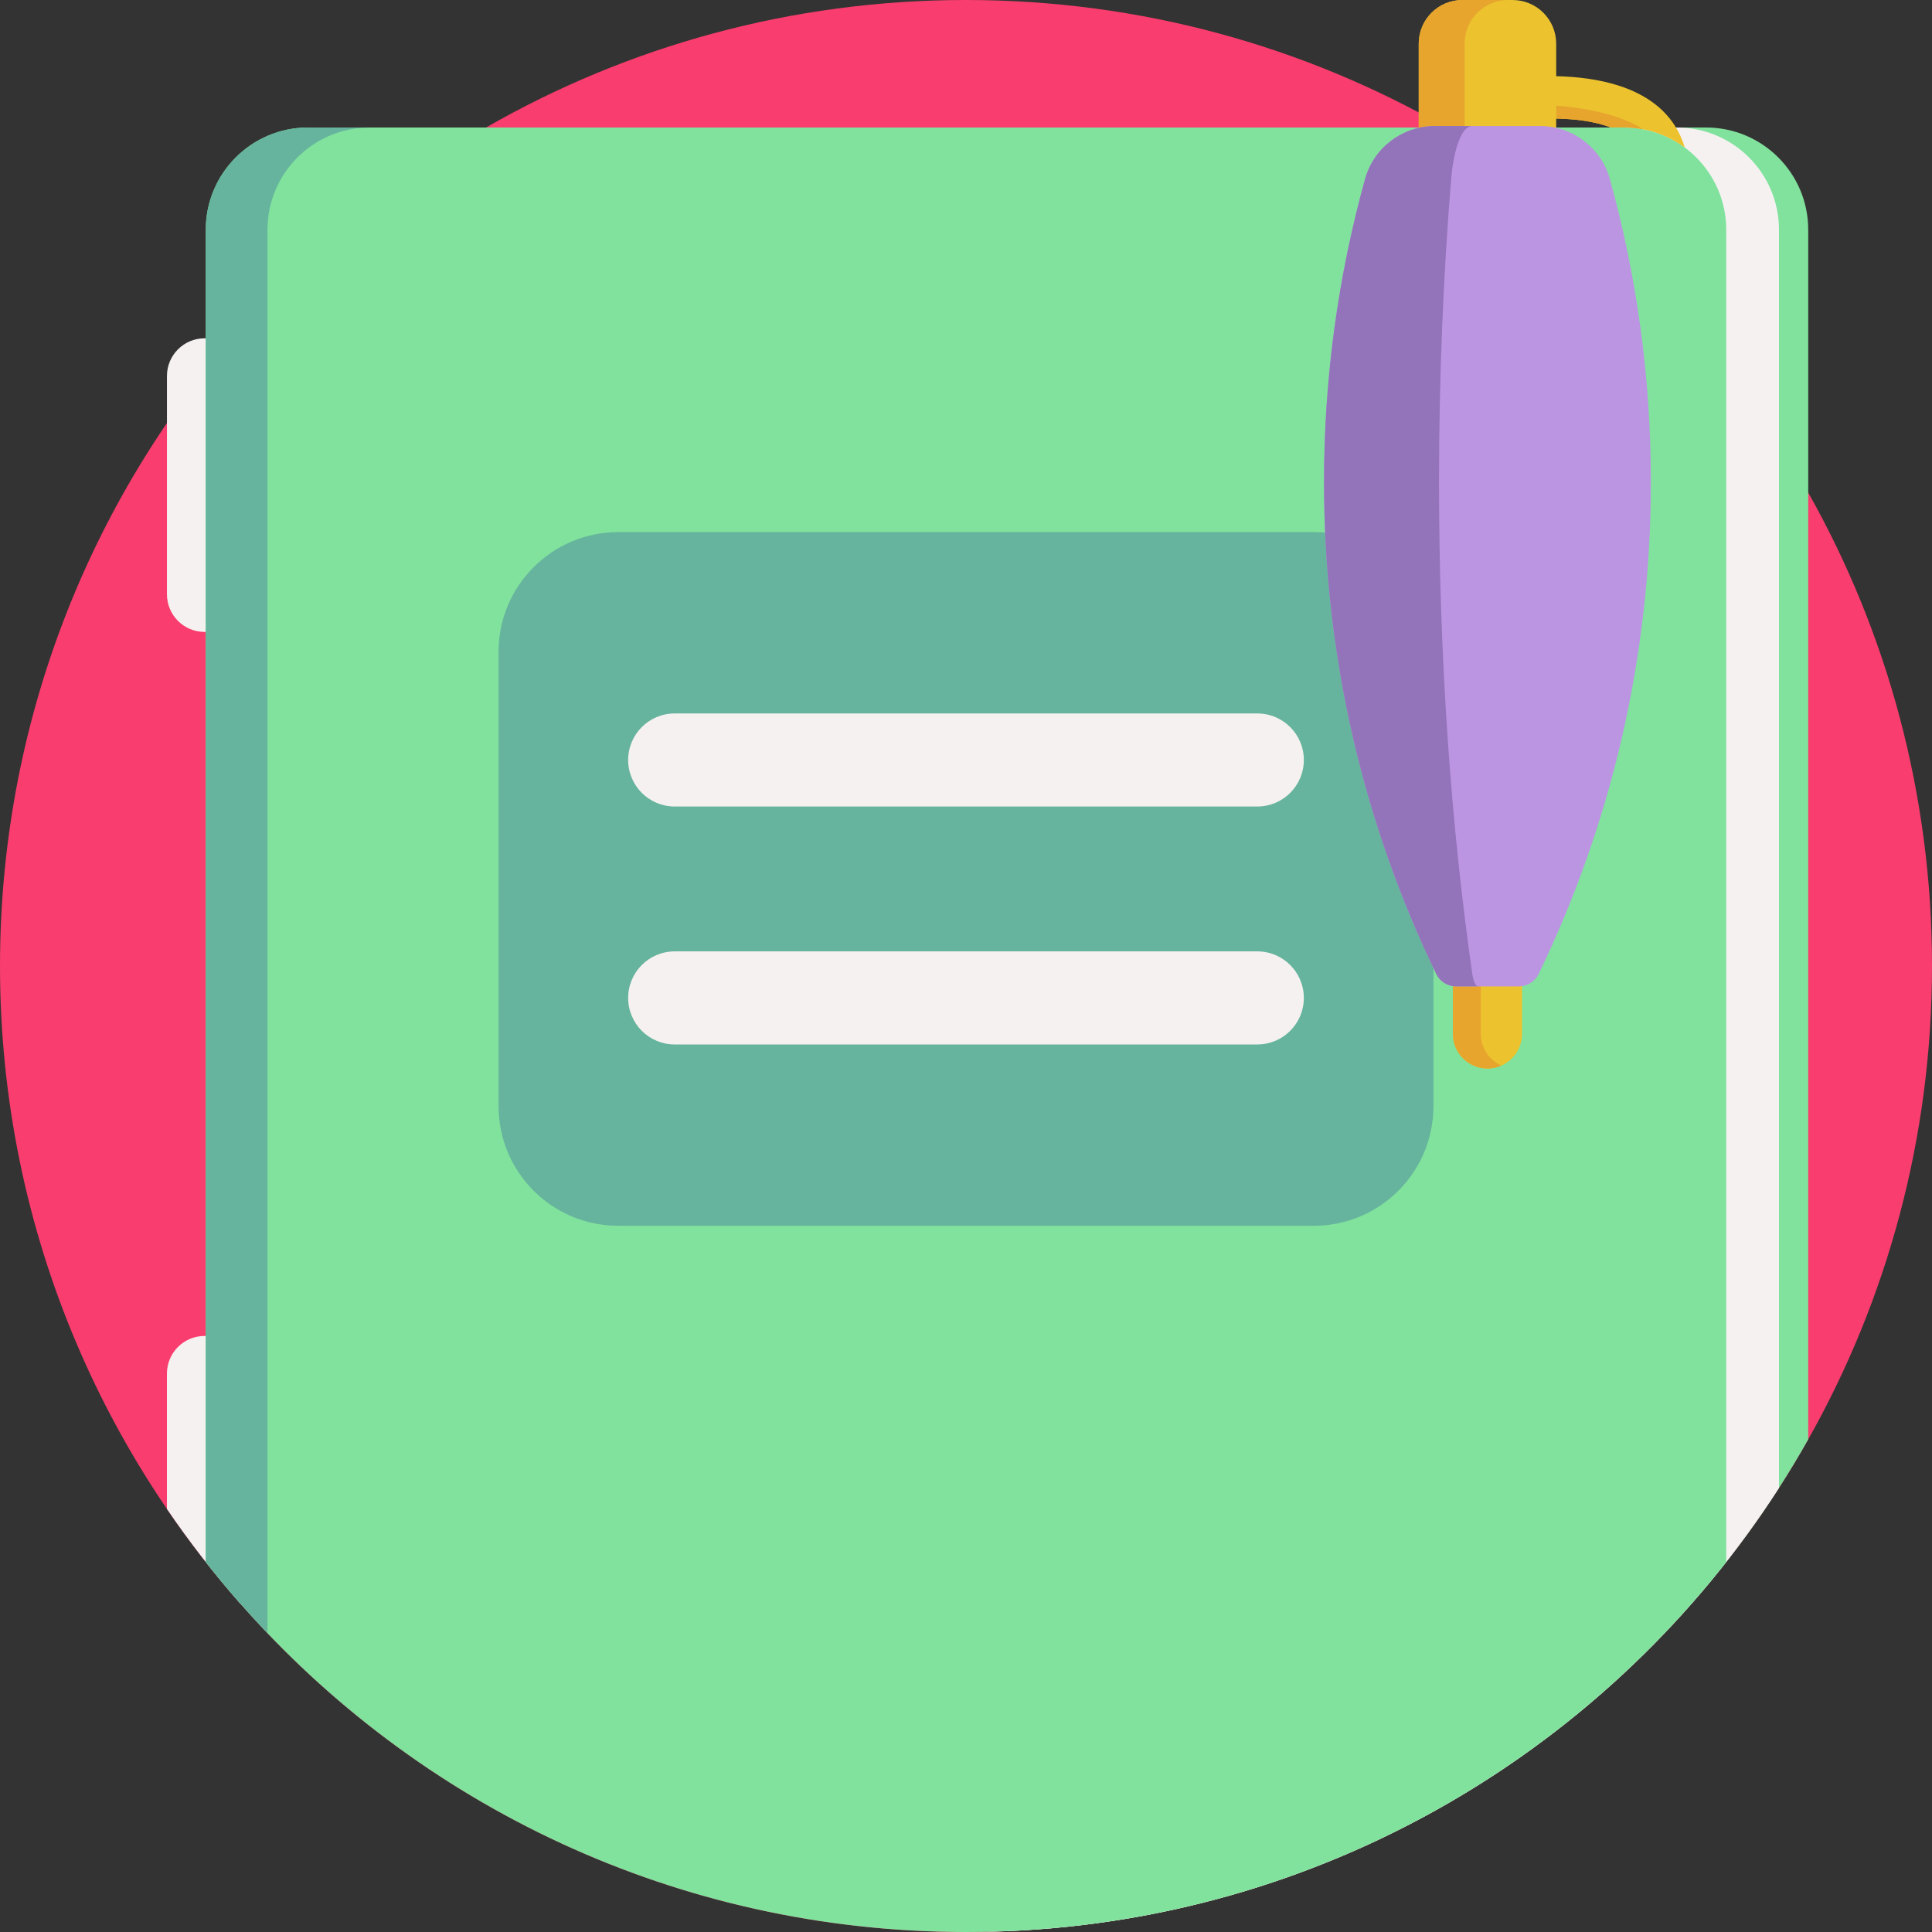 <svg id="Capa_1" enable-background="new 0 0 512 512" height="512" viewBox="0 0 512 512" width="512" xmlns="http://www.w3.org/2000/svg"><rect x="0" y="0" width="512" height="512" fill="#333333" stroke="none"/><g><path d="m512 256c0 45.58-11.91 88.38-32.8 125.45-2.46 4.37-5.04 8.66-7.75 12.87-43.71 67.94-118.67 113.86-204.57 117.46-1.27.05-2.55.1-3.83.13-2.34.06-4.69.09-7.05.09-141.38 0-256-114.62-256-256 0-67.34 26.01-128.6 68.51-174.31 2.53-2.71 5.11-5.37 7.75-7.96 15.67-15.47 33.33-28.92 52.55-39.94 37.47-21.5 80.9-33.79 127.19-33.79s89.72 12.29 127.19 33.79c35.72 20.48 66.03 49.34 88.26 83.89 2.71 4.21 5.29 8.5 7.75 12.87 20.89 37.07 32.8 79.87 32.8 125.45z" fill="#f93d6e"/><path d="m54.221 167.469c-5.51 0-9.976-4.467-9.976-9.976v-57.862c0-5.51 4.467-9.976 9.976-9.976 5.51 0 9.976 4.467 9.976 9.976v57.862c0 5.51-4.466 9.976-9.976 9.976z" fill="#f6f1f1"/><path d="m64.2 364.01v57.87c0 1.08-.17 2.13-.5 3.1-6.99-7.94-13.49-16.32-19.46-25.09v-35.88c0-5.51 4.47-9.97 9.98-9.97 2.76 0 5.25 1.12 7.06 2.92 1.8 1.8 2.92 4.3 2.92 7.05z" fill="#f6f1f1"/><path d="m479.2 60.89v320.56c-2.46 4.37-5.04 8.66-7.75 12.87-43.71 67.94-118.67 113.86-204.57 117.46-72.25-3.01-136.77-35.98-181.45-86.8-3.16-3.59-6.22-7.27-9.17-11.04v-353.05c0-14.97 12.13-27.1 27.1-27.1h348.74c14.97 0 27.1 12.13 27.1 27.1z" fill="#80e29d"/><path d="m471.45 60.89v333.43c-44.36 68.95-120.9 115.22-208.4 117.59-73.84-1.96-139.88-35.19-185.37-86.93-3.16-3.59-6.22-7.27-9.17-11.04v-353.05c0-14.97 12.13-27.1 27.1-27.1h348.74c14.97 0 27.1 12.13 27.1 27.1z" fill="#f6f1f1"/><path d="m457.47 60.89v353.07c-46.87 59.69-119.69 98.04-201.47 98.04-76.63 0-145.39-33.67-192.3-87.02-3.16-3.59-6.22-7.27-9.17-11.04v-353.05c0-14.97 12.13-27.1 27.1-27.1h348.74c14.97 0 27.1 12.13 27.1 27.1z" fill="#80e29d"/><path d="m97.99 33.79c-14.97 0-27.11 12.13-27.11 27.1v371.92c-2.45-2.56-4.84-5.17-7.18-7.83-3.16-3.59-6.22-7.27-9.17-11.04v-353.05c0-14.97 12.13-27.1 27.1-27.1z" fill="#66b49d"/><path d="m348.15 324.847h-184.3c-17.523 0-31.728-14.205-31.728-31.728v-120.376c0-17.523 14.205-31.728 31.728-31.728h184.3c17.523 0 31.728 14.205 31.728 31.728v120.376c0 17.523-14.205 31.728-31.728 31.728z" fill="#66b49d"/><g fill="#f6f1f1"><path d="m333.198 213.734h-154.396c-6.81 0-12.331-5.521-12.331-12.331 0-6.81 5.521-12.331 12.331-12.331h154.397c6.81 0 12.331 5.521 12.331 12.331 0 6.81-5.521 12.331-12.332 12.331z"/><path d="m333.198 276.79h-154.396c-6.81 0-12.331-5.521-12.331-12.331 0-6.81 5.521-12.331 12.331-12.331h154.397c6.81 0 12.331 5.521 12.331 12.331 0 6.811-5.521 12.331-12.332 12.331z"/></g><g><path d="m394.192 283.172c-5.062 0-9.166-4.104-9.166-9.166v-24.634h18.332v24.634c.001 5.063-4.103 9.166-9.166 9.166z" fill="#ecc32e"/><path d="m400.847.003h-13.31c-6.382 0-11.556 5.174-11.556 11.556v44.569h36.422v-44.569c.001-6.382-5.173-11.556-11.556-11.556z" fill="#ecc32e"/><path d="m399.701 0c-6.384 0-11.552 5.176-11.552 11.559v44.568h-12.167v-44.568c-.001-6.383 5.175-11.559 11.559-11.559z" fill="#e7a52e"/><path d="m397.907 282.385c-1.134.501-2.392.782-3.71.782-5.064 0-9.17-4.097-9.17-9.161v-24.636h7.412v24.636c-.001 3.746 2.25 6.964 5.468 8.379z" fill="#e7a52e"/><path d="m437.503 127.74c0 46.734-10.687 90.962-29.745 130.385-.972 2.01-3.023 3.275-5.256 3.275h-16.61c-2.232 0-4.283-1.264-5.255-3.274-19.067-39.423-29.754-83.652-29.754-130.386 0-27.819 3.789-54.74 10.876-80.308 2.312-8.309 9.918-14.041 18.543-14.041h27.783c8.625 0 16.239 5.733 18.543 14.041 7.086 25.567 10.875 52.489 10.875 80.308z" fill="#bc95e2"/><path d="m391.731 261.399h-5.838c-2.233 0-4.282-1.266-5.258-3.271-19.062-39.424-29.753-83.658-29.753-130.389 0-27.819 3.789-54.74 10.876-80.308 2.312-8.309 9.918-14.041 18.543-14.041h9.777c-2.559 0-4.818 5.733-5.504 14.041-2.093 25.568-3.218 52.49-3.218 80.308 0 46.731 3.165 90.964 8.819 130.389.29 2.005.896 3.271 1.556 3.271z" fill="#9373b9"/><path d="m446.48 39.1c-4.5-3.34-10.07-5.31-16.11-5.31h-3.47c-11.22-4.34-28.54-1.42-28.78-1.38l-.8-4.34-1.22-6.69c1.7-.32 42.02-7.44 50.16 17.01.08.24.15.47.22.71z" fill="#ecc32e"/><path d="m435.48 34.28c-1.65-.33-3.36-.49-5.11-.49h-3.49c-4.35-1.69-9.63-2.27-14.47-2.36v-3.44c9.4.71 17.86 2.87 23.07 6.29z" fill="#e7a52e"/></g></g></svg>